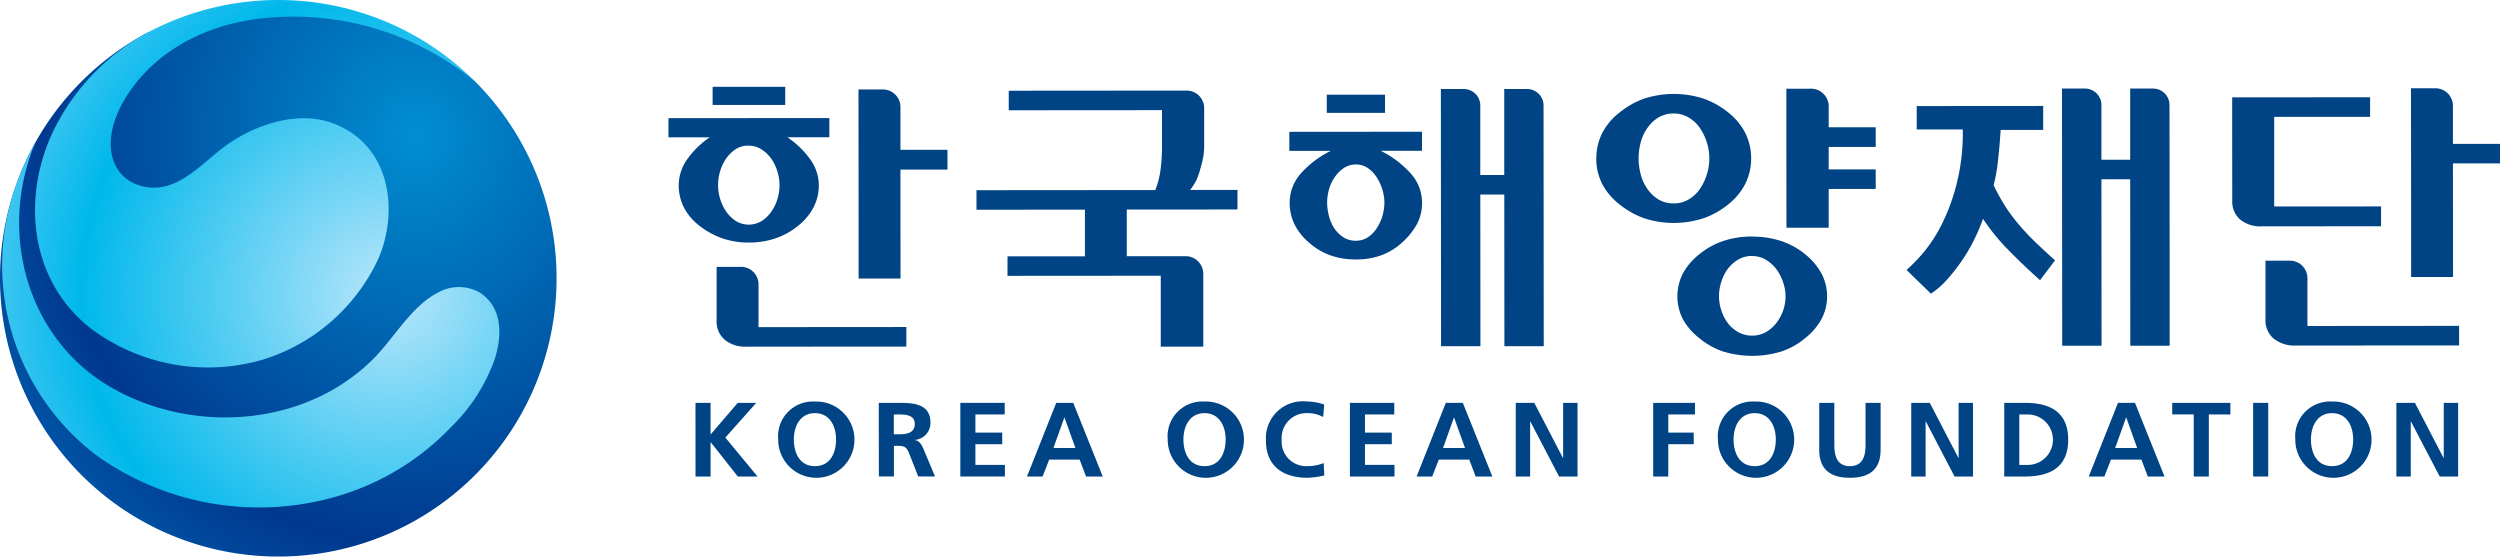 <svg xmlns="http://www.w3.org/2000/svg" xmlns:xlink="http://www.w3.org/1999/xlink" width="156.448" height="34.833" viewBox="0 0 156.448 34.833">
  <defs>
    <radialGradient id="radial-gradient" cx="0.75" cy="0.3" r="1.033" gradientTransform="translate(0.006) scale(0.987 1)" gradientUnits="objectBoundingBox">
      <stop offset="0" stop-color="#008ed2"/>
      <stop offset="0.66" stop-color="#00398f"/>
      <stop offset="1" stop-color="#0072c0"/>
    </radialGradient>
    <radialGradient id="radial-gradient-2" cx="0.77" cy="0.58" r="0.951" gradientTransform="translate(-0.01) scale(1.021 1)" gradientUnits="objectBoundingBox">
      <stop offset="0" stop-color="#b9e6fb"/>
      <stop offset="0.63" stop-color="#00b8eb"/>
      <stop offset="1" stop-color="#88d5f8"/>
    </radialGradient>
  </defs>
  <g id="logo" transform="translate(-210.393 -286.737)">
    <g id="그룹_1" data-name="그룹 1" transform="translate(210.393 286.737)">
      <path id="패스_1" data-name="패스 1" d="M240.1,291.976a17.415,17.415,0,1,1-20.465-3.041l2.408-.178S231.231,283.99,240.1,291.976Z" transform="translate(-210.393 -286.899)" fill-rule="evenodd" fill="url(#radial-gradient)"/>
      <path id="패스_2" data-name="패스 2" d="M216.19,307.339a12.241,12.241,0,0,0,10.686,1.908,11.816,11.816,0,0,0,7.24-6.306c1.385-3.218.643-7.374-3.067-8.566-2.274-.731-5.039.318-6.825,1.742-1.475,1.175-3.044,2.946-5.19,2.175-1.676-.6-2.293-2.706-.857-5.218,1.425-2.493,4.473-4.912,9.328-5.249a17.949,17.949,0,0,1,12.646,3.989,17.425,17.425,0,0,0-20.467-3.041,13.985,13.985,0,0,0-5.949,6.259c-1.9,4.067-1.484,9.279,2.454,12.307Zm-3.521-11.705c-2.353,5.524-.624,12.32,4.825,15.4,4.97,2.816,11.871,2.47,16.195-1.722,1.393-1.351,2.456-3.39,4.167-4.269a2.668,2.668,0,0,1,2.632.012c1.369.915,1.413,2.591.915,4.159a11.117,11.117,0,0,1-2.731,4.25,16.086,16.086,0,0,1-7.418,4.413,17.486,17.486,0,0,1-14.8-2.665,14.93,14.93,0,0,1-4.92-17.126A17.306,17.306,0,0,1,212.669,295.634Z" transform="translate(-210.445 -286.737)" fill-rule="evenodd" fill="url(#radial-gradient-2)"/>
    </g>
    <path id="패스_3" data-name="패스 3" d="M373.9,296.016v-1.223l-8.63.007q0,3.233.005,6.465a1.486,1.486,0,0,0,.492,1.179,1.986,1.986,0,0,0,1.352.428l7.468-.006v-1.241l-6.688.005,0-5.61,6.006,0Zm-73.02,9.78a1.1,1.1,0,0,0-1.129-1.056l-3.656,0,0-2.919,6.927-.005v-1.223l-2.963,0a3.338,3.338,0,0,0,.4-.629,4.711,4.711,0,0,0,.241-.7,7.018,7.018,0,0,0,.179-.726,4.226,4.226,0,0,0,.059-.707q0-1.2,0-2.4a1.1,1.1,0,0,0-1.13-1.056l-11.1.009v1.223l9.591-.007,0,2.307a11.06,11.06,0,0,1-.089,1.4,5.232,5.232,0,0,1-.33,1.293l-11.192.009v1.223l6.788-.005,0,2.919-4.846,0v1.223l9.591-.007,0,4.438,2.663,0q0-2.3,0-4.6Zm67.975-.776h-1.5q0,1.834,0,3.67a1.486,1.486,0,0,0,.522,1.214,2.074,2.074,0,0,0,1.361.427l10.232-.007V309.1l-9.491.007,0-3.032a1.1,1.1,0,0,0-1.128-1.056Zm9.1-10.789a1.1,1.1,0,0,1,1.13,1.056q0,1.211,0,2.421l2.944,0v1.223l-2.944,0,.006,7.112-2.623,0q0-5.906-.01-11.812l1.494,0Zm-21.935.016-1.4,0q.007,8.046.012,16.094l2.463,0-.008-10.415h1.8l.008,10.415h2.463q0-7.551-.011-15.1a1.031,1.031,0,0,0-1.06-.992h-1.4q0,2.228,0,4.456h-1.8q0-1.731,0-3.463a1.031,1.031,0,0,0-1.06-.993Zm-17.144.013h-1.506q0,4.351.007,8.7l2.643,0v-2.429l2.943,0v-1.224l-2.943,0V297.9l2.943,0V296.67l-2.943,0v-1.348a1.106,1.106,0,0,0-1.138-1.065Zm-21.726.016h-1.4q.005,8.046.012,16.094h2.464l-.007-9.489h1.5l.007,9.489h2.462q-.006-7.551-.012-15.1a1.03,1.03,0,0,0-1.059-.992h-1.4q0,2.692,0,5.382h-1.5q0-2.194,0-4.389a1.031,1.031,0,0,0-1.061-.993Zm-45.229,11.13h-1.494q0,1.677,0,3.355a1.5,1.5,0,0,0,.511,1.213,2.032,2.032,0,0,0,1.352.428l10.01-.007v-1.223l-9.25.007,0-2.718a1.1,1.1,0,0,0-1.128-1.056Zm8.881-11.1a1.1,1.1,0,0,1,1.129,1.057l0,2.717,2.943,0v1.241l-2.943,0,.005,6.815-2.623,0q0-5.916-.008-11.83Zm64.726,1.035v1.467l2.883,0a12.888,12.888,0,0,1-.508,3.862,12.17,12.17,0,0,1-.829,2.116,9.092,9.092,0,0,1-1.051,1.634,10.286,10.286,0,0,1-1.13,1.181l1.524,1.483a5.01,5.01,0,0,0,1.021-.892,11.508,11.508,0,0,0,.94-1.206,10.507,10.507,0,0,0,.77-1.329,11.754,11.754,0,0,0,.53-1.257,12.739,12.739,0,0,0,1.523,1.885q.88.909,2.044,1.956l.94-1.242q-.661-.592-1.2-1.109c-.359-.343-.692-.7-1-1.056a10.65,10.65,0,0,1-.862-1.136,12.44,12.44,0,0,1-.781-1.4,10.881,10.881,0,0,0,.279-1.59q.1-.908.159-1.87l2.663,0v-1.5l-7.909.006Zm-10.293,8.168a5.615,5.615,0,0,0-1.821.281,4.792,4.792,0,0,0-1.482.822,3.918,3.918,0,0,0-1.04,1.216,3.152,3.152,0,0,0,0,2.848,3.9,3.9,0,0,0,1.042,1.2,4.67,4.67,0,0,0,1.483.829,6.235,6.235,0,0,0,3.634,0,4.587,4.587,0,0,0,1.491-.831,4.024,4.024,0,0,0,1.029-1.2,3.064,3.064,0,0,0,0-2.848,4.044,4.044,0,0,0-1.031-1.213,4.67,4.67,0,0,0-1.492-.821,5.652,5.652,0,0,0-1.813-.278Zm0,1.223a1.61,1.61,0,0,1,.862.235,2.361,2.361,0,0,1,.661.6,2.991,2.991,0,0,1,.412.812,2.73,2.73,0,0,1,.15.865,2.7,2.7,0,0,1-.579,1.677,2.114,2.114,0,0,1-.651.569,1.706,1.706,0,0,1-.85.219,1.765,1.765,0,0,1-.861-.208,2.114,2.114,0,0,1-.66-.559,2.672,2.672,0,0,1-.412-.8,2.805,2.805,0,0,1-.151-.9,2.935,2.935,0,0,1,.14-.883,2.733,2.733,0,0,1,.4-.813,2.224,2.224,0,0,1,.661-.594,1.682,1.682,0,0,1,.88-.228Zm-9.754-6.109a3.485,3.485,0,0,1,.349-1.555,3.864,3.864,0,0,1,1.07-1.294,5.225,5.225,0,0,1,1.561-.892,6.012,6.012,0,0,1,3.733,0,5.121,5.121,0,0,1,1.572.89,3.887,3.887,0,0,1,1.052,1.293,3.624,3.624,0,0,1,0,3.111,3.918,3.918,0,0,1-1.051,1.294,5.106,5.106,0,0,1-1.571.892,6.029,6.029,0,0,1-3.734,0,5.256,5.256,0,0,1-1.562-.89,3.857,3.857,0,0,1-1.072-1.293,3.478,3.478,0,0,1-.352-1.555Zm7.068-.023a3.253,3.253,0,0,0-.161-1,3.379,3.379,0,0,0-.441-.9,2.179,2.179,0,0,0-.7-.646,1.8,1.8,0,0,0-.921-.244,1.824,1.824,0,0,0-.952.245,2.273,2.273,0,0,0-.69.648,2.78,2.78,0,0,0-.42.891,3.774,3.774,0,0,0-.139,1.014,3.845,3.845,0,0,0,.141,1.048,2.8,2.8,0,0,0,.421.891,2.267,2.267,0,0,0,.691.646,1.824,1.824,0,0,0,.952.244,1.793,1.793,0,0,0,.92-.245,2.187,2.187,0,0,0,.7-.647,3.389,3.389,0,0,0,.439-.9,3.291,3.291,0,0,0,.16-1.04Zm-23.938-2.831,3.644,0v-1.136l-3.644,0v1.136ZM310.432,299a1.3,1.3,0,0,1,.753.227,2.022,2.022,0,0,1,.551.576,3.033,3.033,0,0,1,.35.761,2.816,2.816,0,0,1,.131.812,3.1,3.1,0,0,1-.12.83,2.782,2.782,0,0,1-.359.778,1.944,1.944,0,0,1-.55.568,1.336,1.336,0,0,1-.752.219,1.4,1.4,0,0,1-.79-.218,2.006,2.006,0,0,1-.571-.568,2.57,2.57,0,0,1-.33-.769,3.279,3.279,0,0,1-.111-.838,3.04,3.04,0,0,1,.119-.83,2.5,2.5,0,0,1,.36-.761,2.153,2.153,0,0,1,.571-.568,1.324,1.324,0,0,1,.749-.219Zm-4.165-2.041v1.188l2.6,0a6.014,6.014,0,0,0-1.94,1.486,2.748,2.748,0,0,0-.639,1.748,3.136,3.136,0,0,0,.3,1.362,3.646,3.646,0,0,0,.921,1.153,4.09,4.09,0,0,0,1.313.786,4.731,4.731,0,0,0,1.611.261,4.548,4.548,0,0,0,1.6-.264,3.957,3.957,0,0,0,1.281-.786,4.4,4.4,0,0,0,.93-1.145,2.819,2.819,0,0,0,.329-1.372,2.721,2.721,0,0,0-.652-1.748,6.174,6.174,0,0,0-1.934-1.483l2.583,0V296.95l-8.308.007Zm-36.091-1.684,4.545,0v-1.136l-4.544,0v1.136Zm-2.763.823V297.3l2.582,0a5.491,5.491,0,0,0-1.461,1.451,2.828,2.828,0,0,0-.479,1.538,3.1,3.1,0,0,0,.311,1.372,3.4,3.4,0,0,0,.972,1.161,4.938,4.938,0,0,0,1.433.795,5.028,5.028,0,0,0,1.672.269,5.142,5.142,0,0,0,1.671-.264,4.573,4.573,0,0,0,1.431-.8,3.606,3.606,0,0,0,.96-1.163,3.015,3.015,0,0,0,.318-1.373,2.762,2.762,0,0,0-.5-1.554,5.631,5.631,0,0,0-1.463-1.433l2.623,0v-1.205l-10.07.007Zm5.027,1.727a1.423,1.423,0,0,1,.791.226,2.359,2.359,0,0,1,.611.576,2.99,2.99,0,0,1,.381.786,2.855,2.855,0,0,1,.141.874,3.054,3.054,0,0,1-.13.874,2.734,2.734,0,0,1-.39.8,2.038,2.038,0,0,1-.6.577,1.546,1.546,0,0,1-1.612,0,2.238,2.238,0,0,1-.611-.6,2.964,2.964,0,0,1-.373-2.516,2.8,2.8,0,0,1,.37-.786,2.24,2.24,0,0,1,.611-.6A1.456,1.456,0,0,1,272.441,297.822Z" transform="translate(-15.189 -1.97)" fill="#004485"/>
    <g id="그룹_2" data-name="그룹 2" transform="translate(253.916 311.866)">
      <path id="패스_4" data-name="패스 4" d="M269.719,321.1h.943v1.982l1.7-1.982h1.16l-1.935,2.173,2.015,2.437h-1.233l-1.692-2.14h-.013v2.14h-.943Z" transform="translate(-269.719 -321.019)" fill="#004485"/>
      <path id="패스_5" data-name="패스 5" d="M279.073,320.99a2.386,2.386,0,1,1-2.3,2.371A2.176,2.176,0,0,1,279.073,320.99Zm0,4.042c.964,0,1.321-.839,1.321-1.671,0-.813-.384-1.645-1.321-1.645s-1.321.832-1.321,1.645C277.753,324.193,278.11,325.032,279.073,325.032Z" transform="translate(-271.597 -320.99)" fill="#004485"/>
      <path id="패스_6" data-name="패스 6" d="M285.352,321.1h1.018c1.011,0,2.217-.033,2.217,1.249a1.062,1.062,0,0,1-.97,1.07v.013c.256.02.4.271.5.475l.755,1.8h-1.051l-.566-1.44c-.135-.343-.257-.475-.654-.475h-.3v1.915h-.943Zm.943,1.968h.31c.464,0,1-.066,1-.64,0-.555-.525-.6-1-.6h-.31Z" transform="translate(-273.883 -321.019)" fill="#004485"/>
      <path id="패스_7" data-name="패스 7" d="M292.311,321.1h2.776v.726h-1.833v1.136h1.678v.726h-1.678v1.295H295.1v.726h-2.789Z" transform="translate(-275.737 -321.019)" fill="#004485"/>
      <path id="패스_8" data-name="패스 8" d="M299.825,321.1h1.065l1.846,4.61h-1.045l-.4-1.057h-1.907l-.412,1.057h-.977Zm.519.924h-.013l-.681,1.9h1.375Z" transform="translate(-277.25 -321.019)" fill="#004485"/>
      <path id="패스_9" data-name="패스 9" d="M312.305,320.99A2.386,2.386,0,1,1,310,323.361,2.176,2.176,0,0,1,312.305,320.99Zm0,4.042c.963,0,1.321-.839,1.321-1.671,0-.813-.384-1.645-1.321-1.645s-1.321.832-1.321,1.645C310.984,324.193,311.341,325.032,312.305,325.032Z" transform="translate(-280.449 -320.99)" fill="#004485"/>
      <path id="패스_10" data-name="패스 10" d="M322.033,325.613a4.9,4.9,0,0,1-1.07.145c-1.523,0-2.582-.746-2.582-2.305a2.311,2.311,0,0,1,2.582-2.464,3.167,3.167,0,0,1,1.064.191l-.068.779a1.976,1.976,0,0,0-1.018-.244,1.553,1.553,0,0,0-1.577,1.671,1.534,1.534,0,0,0,1.6,1.645,2.652,2.652,0,0,0,1.03-.192Z" transform="translate(-282.681 -320.99)" fill="#004485"/>
      <path id="패스_11" data-name="패스 11" d="M325.543,321.1h2.775v.726h-1.833v1.136h1.678v.726h-1.678v1.295h1.847v.726h-2.789Z" transform="translate(-284.589 -321.019)" fill="#004485"/>
      <path id="패스_12" data-name="패스 12" d="M333.057,321.1h1.065l1.847,4.61h-1.045l-.4-1.057h-1.907l-.412,1.057h-.977Zm.519.924h-.012l-.681,1.9h1.374Z" transform="translate(-286.102 -321.019)" fill="#004485"/>
      <path id="패스_13" data-name="패스 13" d="M339.689,321.1h1.159l1.793,3.448h.013V321.1h.9v4.61H342.4l-1.8-3.447h-.012v3.447h-.9Z" transform="translate(-288.357 -321.019)" fill="#004485"/>
      <path id="패스_14" data-name="패스 14" d="M351.412,321.1h2.615v.726h-1.67v1.136h1.591v.726h-1.591v2.021h-.944Z" transform="translate(-291.48 -321.019)" fill="#004485"/>
      <path id="패스_15" data-name="패스 15" d="M359.233,320.99a2.386,2.386,0,1,1-2.3,2.371A2.177,2.177,0,0,1,359.233,320.99Zm0,4.042c.964,0,1.321-.839,1.321-1.671,0-.813-.384-1.645-1.321-1.645s-1.321.832-1.321,1.645C357.912,324.193,358.27,325.032,359.233,325.032Z" transform="translate(-292.949 -320.99)" fill="#004485"/>
      <path id="패스_16" data-name="패스 16" d="M365.576,321.1h.944v2.662c0,.786.255,1.3.977,1.3s.977-.515.977-1.3V321.1h.943v2.946c0,1.235-.715,1.744-1.92,1.744s-1.921-.508-1.921-1.744Z" transform="translate(-295.253 -321.019)" fill="#004485"/>
      <path id="패스_17" data-name="패스 17" d="M373.425,321.1h1.16l1.792,3.448h.012V321.1h.9v4.61h-1.152l-1.8-3.447h-.013v3.447h-.9Z" transform="translate(-297.344 -321.019)" fill="#004485"/>
      <path id="패스_18" data-name="패스 18" d="M381.357,321.1h1.287c1.442,0,2.715.475,2.715,2.305s-1.274,2.305-2.715,2.305h-1.287Zm.943,3.884h.526a1.579,1.579,0,0,0,0-3.158H382.3Z" transform="translate(-299.456 -321.019)" fill="#004485"/>
      <path id="패스_19" data-name="패스 19" d="M390.395,321.1h1.064l1.847,4.61h-1.045l-.4-1.057h-1.907l-.412,1.057h-.977Zm.519.924H390.9l-.681,1.9h1.374Z" transform="translate(-301.376 -321.019)" fill="#004485"/>
      <path id="패스_20" data-name="패스 20" d="M397.033,321.824h-1.348V321.1h3.64v.726h-1.348v3.884h-.943Z" transform="translate(-303.273 -321.019)" fill="#004485"/>
      <path id="패스_21" data-name="패스 21" d="M402.589,321.1h.945v4.61h-.945Z" transform="translate(-305.112 -321.019)" fill="#004485"/>
      <path id="패스_22" data-name="패스 22" d="M408.483,320.99a2.386,2.386,0,1,1-2.3,2.371A2.177,2.177,0,0,1,408.483,320.99Zm0,4.042c.964,0,1.321-.839,1.321-1.671,0-.813-.384-1.645-1.321-1.645s-1.321.832-1.321,1.645C407.162,324.193,407.52,325.032,408.483,325.032Z" transform="translate(-306.068 -320.99)" fill="#004485"/>
      <path id="패스_23" data-name="패스 23" d="M414.808,321.1h1.159l1.793,3.448h.012V321.1h.9v4.61h-1.153l-1.8-3.447h-.012v3.447h-.9Z" transform="translate(-308.367 -321.019)" fill="#004485"/>
    </g>
  </g>
</svg>
